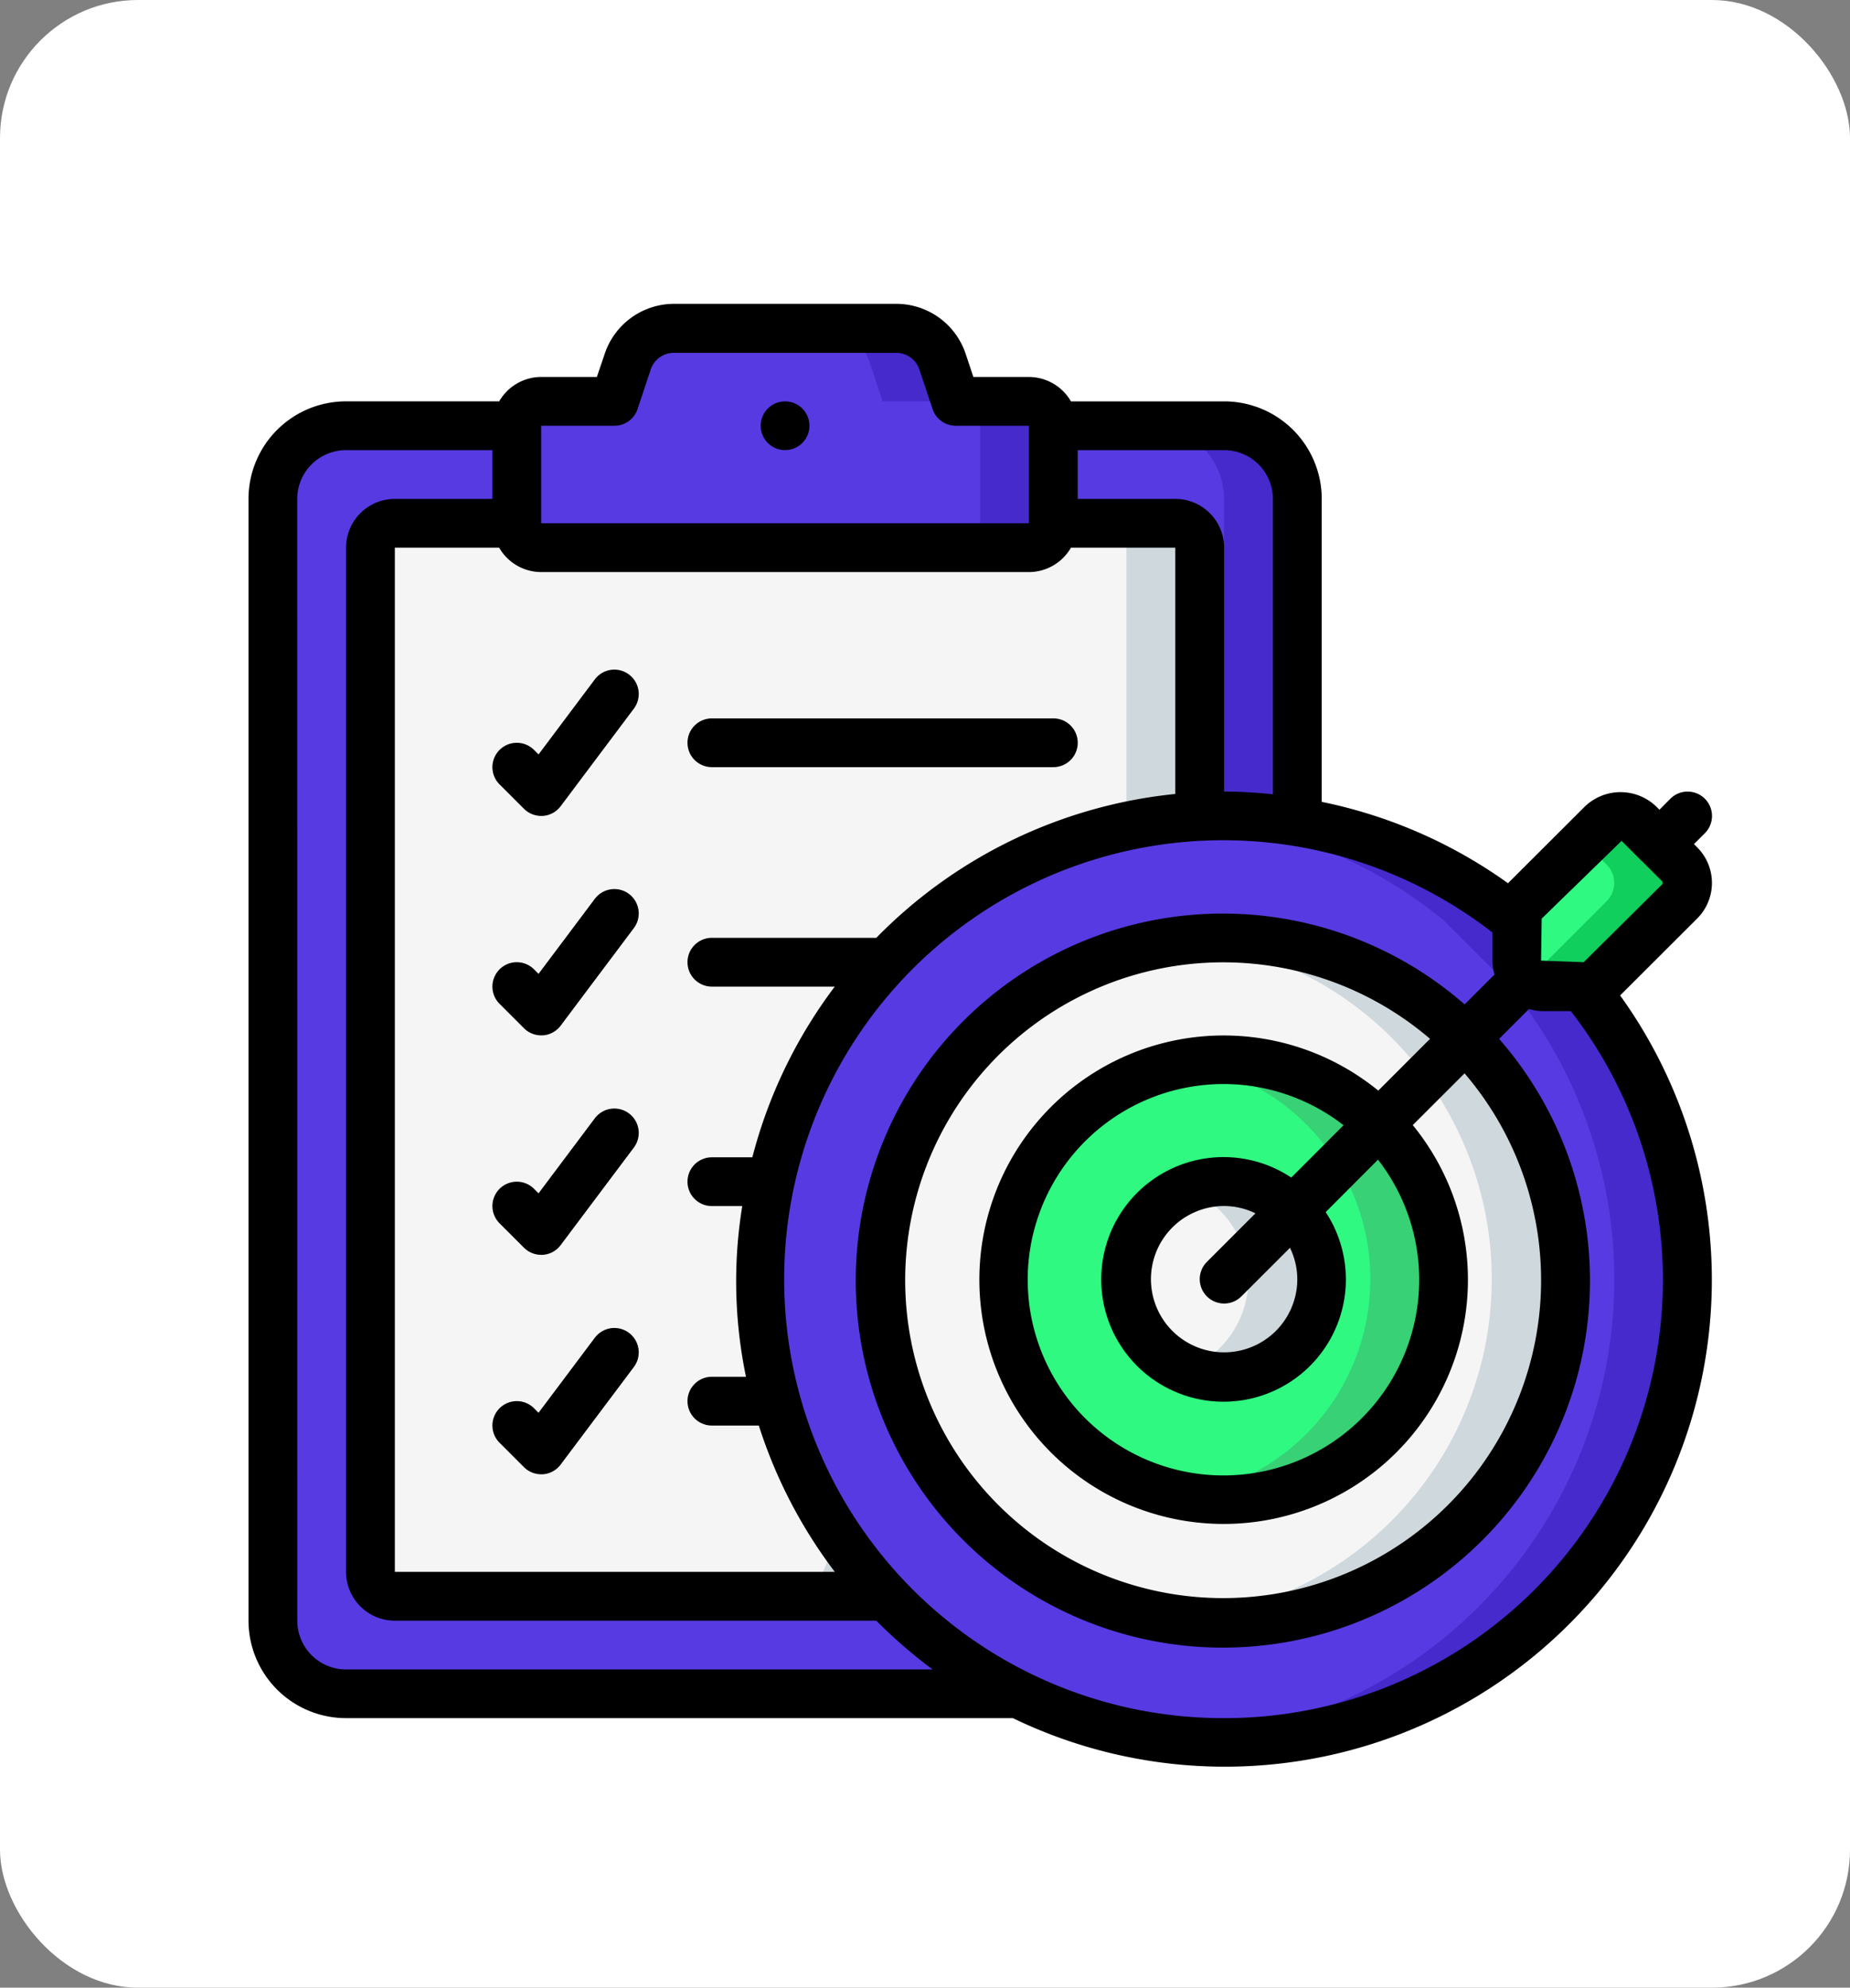 <svg xmlns="http://www.w3.org/2000/svg" width="67" height="72" viewBox="0 0 67 72"><rect x="0" y="0" width="67" height="72" fill="#808080" stroke="none"/><g transform="translate(-1046 -4323.322)"><g transform="translate(218 -3924.678)"><rect width="67" height="72" rx="5" transform="translate(828 8248)" fill="#fff"/><g transform="translate(837 8259.006)"><g transform="translate(0.883 0.883)"><path d="M38.1,19.344V7.65A2.65,2.65,0,0,0,35.447,5H3.65A2.65,2.65,0,0,0,1,7.65V48.28a2.65,2.65,0,0,0,2.65,2.65H27.966Z" transform="translate(-1 -1.467)" fill="#583ae2"/><path d="M38.661,5h-2.65a2.65,2.65,0,0,1,2.65,2.65V19.344L28.53,50.93h2.65L41.311,19.344V7.65A2.65,2.65,0,0,0,38.661,5Z" transform="translate(-4.214 -1.467)" fill="#462acb"/><path d="M35.031,19.617V9.883A.883.883,0,0,0,34.148,9H5.883A.883.883,0,0,0,5,9.883v37.1a.883.883,0,0,0,.883.883H23.69Z" transform="translate(-1.467 -1.934)" fill="#f5f5f5"/><path d="M36.268,9h-2.65a.883.883,0,0,1,.883.883v9.734L23.16,47.864h2.65L37.151,19.617V9.883A.883.883,0,0,0,36.268,9Z" transform="translate(-3.587 -1.934)" fill="#cfd8dc"/><path d="M50.779,27.183a16.8,16.8,0,1,1-2.4-2.4" transform="translate(-3.33 -3.335)" fill="#583ae2"/><path d="M52.827,27.183l-2.4-2.4A16.661,16.661,0,0,0,39.825,21c-.415,0-.823.033-1.23.062a16.647,16.647,0,0,1,9.18,3.719l2.4,2.4A16.762,16.762,0,0,1,38.5,54.5c.442.034.878.067,1.325.067a16.773,16.773,0,0,0,13-27.381Z" transform="translate(-5.377 -3.335)" fill="#462acb"/><circle cx="12.366" cy="12.366" r="12.366" transform="translate(22.082 22.082)" fill="#f5f5f5"/><path d="M39.825,26a12.386,12.386,0,0,0-1.325.073,12.366,12.366,0,0,1,0,24.585A12.366,12.366,0,1,0,39.825,26Z" transform="translate(-5.377 -3.918)" fill="#cfd8dc"/><path d="M7.949,0A7.949,7.949,0,1,1,0,7.949,7.949,7.949,0,0,1,7.949,0Z" transform="translate(26.498 26.498)" fill="#2ff980"/><path d="M39.825,31a7.989,7.989,0,0,0-1.325.119,7.94,7.94,0,0,1,0,15.66A7.949,7.949,0,1,0,39.825,31Z" transform="translate(-5.377 -4.502)" fill="#38d175"/><circle cx="3.533" cy="3.533" r="3.533" transform="translate(30.914 30.914)" fill="#f5f5f5"/><path d="M39.825,36a3.5,3.5,0,0,0-1.325.265,3.525,3.525,0,0,1,0,6.536A3.533,3.533,0,1,0,39.825,36Z" transform="translate(-5.377 -5.086)" fill="#cfd8dc"/><path d="M57.908,22.767l-1.492-1.492a.939.939,0,0,0-1.325,0l-2.817,2.817a.94.94,0,0,0-.275.664v1.488a.939.939,0,0,0,.939.939h1.488a.94.94,0,0,0,.664-.275l2.817-2.817a.939.939,0,0,0,0-1.325Z" transform="translate(-6.953 -3.335)" fill="#2ff980"/><path d="M57.955,22.767l-1.492-1.492a.939.939,0,0,0-1.325,0l-.661.662.828.828a.939.939,0,0,1,0,1.325l-2.817,2.819a.922.922,0,0,1-.084.056.924.924,0,0,0,.581.219h1.488a.94.94,0,0,0,.664-.275l2.817-2.817a.939.939,0,0,0,0-1.325Z" transform="translate(-7.001 -3.335)" fill="#10cf5d"/><path d="M30.432,4.533V8.066a.883.883,0,0,1-.883.883H11.883A.883.883,0,0,1,11,8.066V4.533a.883.883,0,0,1,.883-.883h2.65l.48-1.441A1.767,1.767,0,0,1,16.69,1h8.052A1.767,1.767,0,0,1,26.42,2.208L26.9,3.65h2.65a.883.883,0,0,1,.883.883Z" transform="translate(-2.167 -1)" fill="#583ae2"/><g transform="translate(19.925)"><path d="M26.208,1h-2.65a1.767,1.767,0,0,1,1.678,1.208l.479,1.441h2.65l-.48-1.441A1.767,1.767,0,0,0,26.208,1Z" transform="translate(-23.558 -1)" fill="#462acb"/><path d="M31.65,4H29a.883.883,0,0,1,.883.883V8.416A.883.883,0,0,1,29,9.3h2.65a.883.883,0,0,0,.883-.883V4.883A.883.883,0,0,0,31.65,4Z" transform="translate(-24.193 -1.35)" fill="#462acb"/></g></g><g transform="translate(0 0)"><path d="M3.533,51.23H27.682A17.636,17.636,0,0,0,49.675,25.052l2.791-2.787a1.822,1.822,0,0,0,0-2.577l-.118-.117.4-.4a.883.883,0,1,0-1.258-1.24l-.391.394-.121-.121a1.865,1.865,0,0,0-2.576,0l-2.788,2.783a17.619,17.619,0,0,0-6.746-2.947V7.066a3.533,3.533,0,0,0-3.533-3.533H29.786a1.76,1.76,0,0,0-1.521-.883H26.252l-.279-.838A2.65,2.65,0,0,0,23.459,0H15.405A2.65,2.65,0,0,0,12.9,1.812l-.284.837H10.6a1.76,1.76,0,0,0-1.521.883H3.533A3.533,3.533,0,0,0,0,7.066V47.7A3.533,3.533,0,0,0,3.533,51.23Zm31.8,0a15.9,15.9,0,1,1,9.716-28.46v1.023a1.8,1.8,0,0,0,.077.5l-1.083,1.084a13.295,13.295,0,1,0,1.249,1.249l1.082-1.083a1.8,1.8,0,0,0,.5.077H47.89A15.876,15.876,0,0,1,35.331,51.23Zm2.65-15.9a2.65,2.65,0,1,1-2.65-2.65,2.607,2.607,0,0,1,1.135.265l-1.759,1.759a.883.883,0,1,0,1.249,1.249l1.76-1.759a2.607,2.607,0,0,1,.265,1.135Zm-.218-3.681A4.43,4.43,0,1,0,39.011,32.9L40.906,31a7.089,7.089,0,1,1-1.247-1.247ZM40.916,28.5a8.847,8.847,0,1,0,1.249,1.249l1.876-1.875a11.515,11.515,0,1,1-1.25-1.25Zm5.918-6.231,2.894-2.816.747.747V20.2h.005l.732.733v.079l-2.855,2.835-1.545-.056ZM37.1,7.066v10.7a17.567,17.567,0,0,0-1.767-.1V8.833a1.767,1.767,0,0,0-1.767-1.767H30.031V5.3h5.3A1.767,1.767,0,0,1,37.1,7.066ZM10.6,4.416h2.65a.883.883,0,0,0,.838-.6l.48-1.441a.883.883,0,0,1,.837-.6h8.054a.883.883,0,0,1,.837.6l.48,1.441a.883.883,0,0,0,.838.6h2.65V7.949H10.6Zm17.665,5.3a1.76,1.76,0,0,0,1.521-.883h3.779v8.921a17.619,17.619,0,0,0-10.828,5.211H16.782a.883.883,0,1,0,0,1.767h4.45a17.593,17.593,0,0,0-2.985,6.183H16.782a.883.883,0,1,0,0,1.767h1.1a16.941,16.941,0,0,0,.135,6.183H16.782a.883.883,0,1,0,0,1.767h1.7a17.625,17.625,0,0,0,2.752,5.3H5.3V8.833H9.078a1.76,1.76,0,0,0,1.521.883Zm-26.5-2.65A1.767,1.767,0,0,1,3.533,5.3h5.3V7.066H5.3A1.767,1.767,0,0,0,3.533,8.833v37.1A1.767,1.767,0,0,0,5.3,47.7H22.736a17.908,17.908,0,0,0,2.04,1.767H3.533A1.767,1.767,0,0,1,1.767,47.7Z" transform="translate(0 0)"/><circle cx="0.883" cy="0.883" r="0.883" transform="translate(18.549 3.533)"/><path d="M10.259,19.158l.883.883a.883.883,0,0,0,.624.259h.063a.883.883,0,0,0,.644-.353l2.65-3.533a.883.883,0,1,0-1.413-1.06l-2.039,2.719-.163-.163a.883.883,0,1,0-1.249,1.249Z" transform="translate(-1.167 -1.751)"/><path d="M18.883,18.767H31.249a.883.883,0,1,0,0-1.767H18.883a.883.883,0,1,0,0,1.767Z" transform="translate(-2.101 -1.984)"/><path d="M13.71,24.353l-2.039,2.719-.163-.163a.883.883,0,1,0-1.249,1.249l.883.883a.883.883,0,0,0,.624.259h.063a.883.883,0,0,0,.644-.353l2.65-3.533a.883.883,0,0,0-1.413-1.06Z" transform="translate(-1.167 -2.802)"/><path d="M13.71,33.353l-2.039,2.719-.163-.163a.883.883,0,1,0-1.249,1.249l.883.883a.883.883,0,0,0,.624.259h.063a.883.883,0,0,0,.644-.353l2.65-3.533a.883.883,0,1,0-1.413-1.06Z" transform="translate(-1.167 -3.852)"/><path d="M13.71,42.353l-2.039,2.719-.163-.163a.883.883,0,1,0-1.249,1.249l.883.883a.883.883,0,0,0,.624.259h.063a.883.883,0,0,0,.644-.353l2.65-3.533a.883.883,0,0,0-1.413-1.06Z" transform="translate(-1.167 -4.903)"/></g></g></g></g></svg>